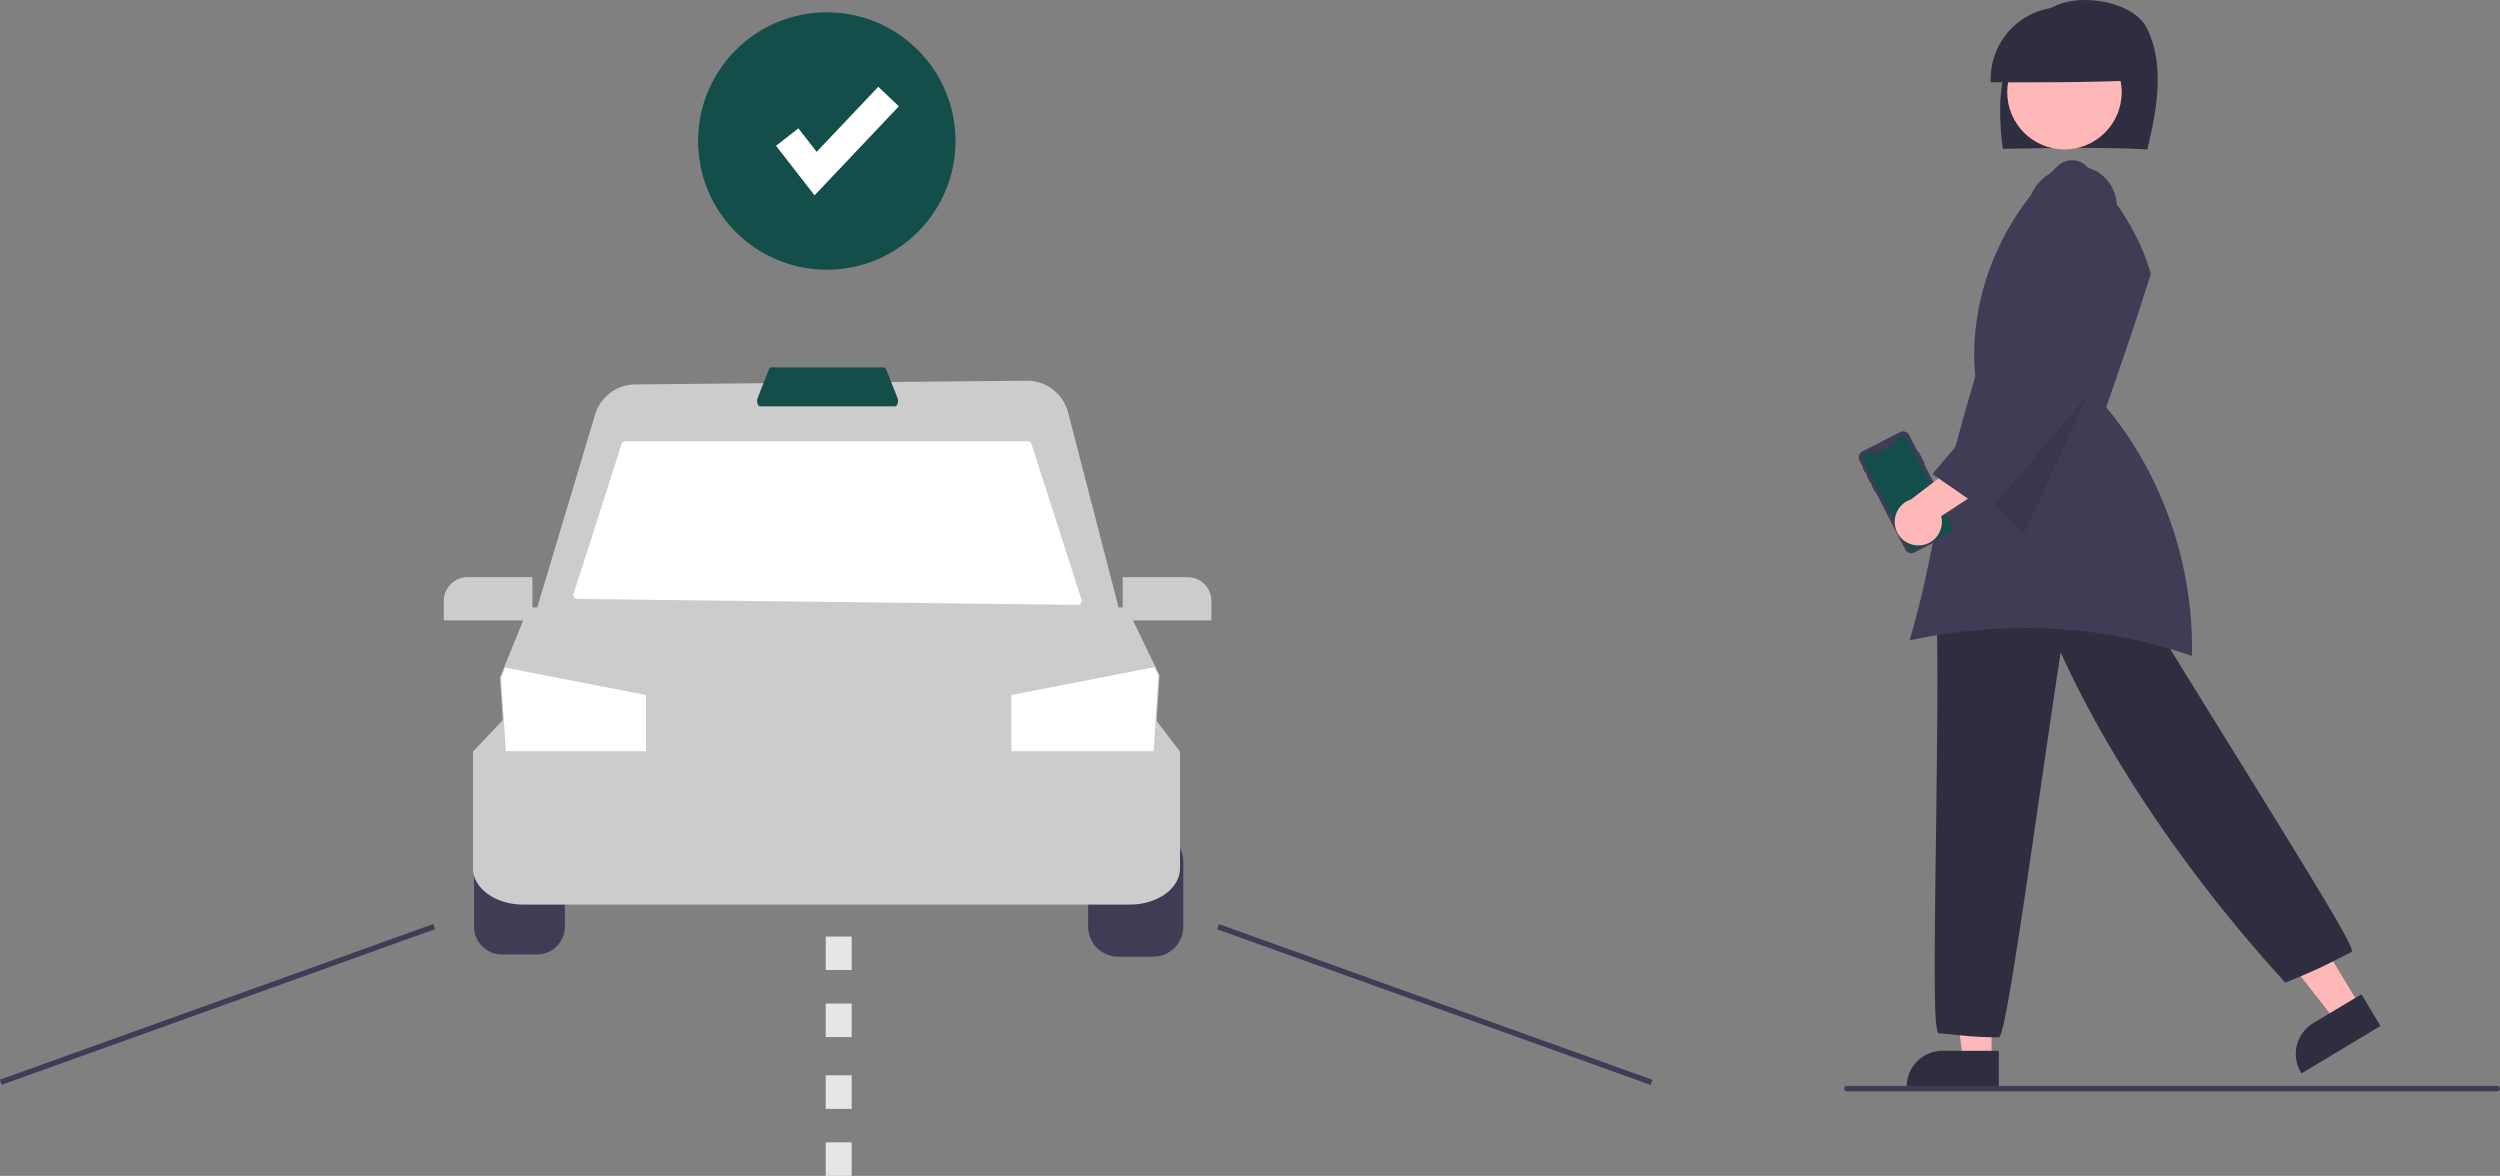 <svg xmlns="http://www.w3.org/2000/svg" data-name="Layer 1" width="918.582" height="432.051"
    viewBox="0 0 918.582 432.051" xmlns:xlink="http://www.w3.org/1999/xlink">
    <rect x="0" y="0" width="918.582" height="432.051" fill="#808080" stroke="none"/>
    <path
        d="M325.101,540.375a10.221,10.221,0,0,0-10.21,10.21v23.886a10.221,10.221,0,0,0,10.21,10.21h12.95a10.221,10.221,0,0,0,10.21-10.21V550.585a10.221,10.221,0,0,0-10.21-10.21Z"
        transform="translate(-140.709 -233.975)" fill="#3f3d56" />
    <path
        d="M564.482,585.475H551.532a11.017,11.017,0,0,1-11.004-11.004V550.585a11.017,11.017,0,0,1,11.004-11.004h12.95a11.017,11.017,0,0,1,11.004,11.004v23.886A11.017,11.017,0,0,1,564.482,585.475Z"
        transform="translate(-140.709 -233.975)" fill="#3f3d56" />
    <path
        d="M555.889,566.35H332.899c-10.148,0-18.405-5.983-18.405-13.337V510.134l11.068-11.656H565.379l8.915,11.681v42.855C574.294,560.367,566.038,566.35,555.889,566.35Z"
        transform="translate(-140.709 -233.975)" fill="#ccc" />
    <path d="M564.338,519.929H326.834L324.42,482.92l1.536-3.787,8.928-21.969H554.681l12.071,24.947Z"
        transform="translate(-140.709 -233.975)" fill="#ccc" />
    <polygon points="425.64 248.216 423.868 276.023 371.614 276.023 371.614 255.366 424.154 245.149 425.64 248.216"
        fill="#fff" />
    <polygon points="237.345 255.366 237.345 276.023 185.877 276.023 184.113 249.01 185.615 245.308 237.345 255.366"
        fill="#fff" />
    <path
        d="M553.356,463.52h-217.15l23.161-77.202a15.495,15.495,0,0,1,14.763-11.093l143.811-1.37a15.564,15.564,0,0,1,15.219,11.665Z"
        transform="translate(-140.709 -233.975)" fill="#ccc" />
    <path
        d="M536.639,456.22,352.887,454.041a1.485,1.485,0,0,1-1.396-1.938l17.616-54.96a1.485,1.485,0,0,1,1.414-1.032H518.316a1.485,1.485,0,0,1,1.414,1.031l18.341,57.139A1.485,1.485,0,0,1,536.639,456.22Z"
        transform="translate(-140.709 -233.975)" fill="#fff" />
    <path
        d="M469.545,383.276h-49.528c-.417,0-.796-.411-.988-1.073a3.339,3.339,0,0,1,.079-2.059l4.084-10.328c.208-.526.548-.841.909-.841h41.36c.361,0,.701.314.909.841l4.084,10.328a3.339,3.339,0,0,1,.079,2.059C470.341,382.865,469.962,383.276,469.545,383.276Z"
        transform="translate(-140.709 -233.975)" fill="#134e4a" />
    <path d="M336.342,461.931H303.768v-7.16a8.74,8.74,0,0,1,8.73-8.73h23.844Z"
        transform="translate(-140.709 -233.975)" fill="#ccc" />
    <path d="M585.814,461.931H553.24V446.041h23.844a8.74,8.74,0,0,1,8.73,8.73Z"
        transform="translate(-140.709 -233.975)" fill="#ccc" />
    <rect x="136.068" y="602.083" width="169.21" height="2"
        transform="matrix(0.941, -0.338, 0.338, 0.941, -331.607, -123.857)" fill="#3f3d56" />
    <rect x="666.909" y="518.478" width="2" height="169.21"
        transform="translate(-266.14 793.87) rotate(-70.245)" fill="#3f3d56" />
    <path d="M453.64,615.025h-9.532V602.714h9.532Zm0-24.624h-9.532V578.089h9.532Z"
        transform="translate(-140.709 -233.975)" fill="#e6e6e6" />
    <path d="M453.64,666.025h-9.532V653.714h9.532Zm0-24.624h-9.532V629.089h9.532Z"
        transform="translate(-140.709 -233.975)" fill="#e6e6e6" />
    <polygon points="731.758 389.521 721.26 389.521 716.264 349.028 731.758 349.028 731.758 389.521" fill="#ffb8b8" />
    <path d="M875.145,633.672H841.294v-.428A13.191,13.191,0,0,1,854.47,620.068h20.675Z"
        transform="translate(-140.709 -233.975)" fill="#2f2e41" />
    <polygon points="867.137 369.628 858.138 375.035 833.001 342.898 846.282 334.918 867.137 369.628" fill="#ffb8b8" />
    <path
        d="M986.366,628.381l-.221-.367a13.191,13.191,0,0,1,4.508-18.08l17.722-10.647,7.006,11.661Z"
        transform="translate(-140.709 -233.975)" fill="#2f2e41" />
    <path
        d="M875.197,615.139l-.181-.001a140.974,140.974,0,0,1-15.285-.88c-1.934-.191-4.033-.398-6.561-.606l-.087-.016c-1.725-.513-1.773-16.69-1.042-72.065.375-28.363.799-60.509.294-80.982l-.005-.201.152-.133c18.727-16.288,42.777-22.394,67.72-17.192l.185.038.096.163c10.318,17.458,25.896,42.605,40.962,66.924,34.584,55.826,44.475,72.244,43.391,73.483l-.131.101c-2.362,1.181-4.135,2.09-5.642,2.863-5.048,2.588-7.137,3.659-18.363,8.282l-.277.114-.202-.222c-35.091-38.452-64.293-81.405-82.356-121.113-2.111,13.556-4.673,31.257-7.379,49.96-7.784,53.782-13.045,89.197-15.163,91.353Z"
        transform="translate(-140.709 -233.975)" fill="#2f2e41" />
    <path
        d="M929.7,288.878c3.534-14.592,6.528-31.05-.137-44.489-4.624-9.325-21.732-12.465-31.539-9.106s-16.897,12.474-20.016,22.411-2.756,20.646-1.397,30.976C894.648,288.323,912.684,287.977,929.7,288.878Z"
        transform="translate(-140.709 -233.975)" fill="#2f2e41" />
    <circle cx="758.554" cy="33.867" r="21.032" fill="#ffb8b8" />
    <path
        d="M924.975,263.509a26.417,26.417,0,1,0-52.802.696C890.174,264.244,908.176,264.282,924.975,263.509Z"
        transform="translate(-140.709 -233.975)" fill="#2f2e41" />
    <path
        d="M884.651,464.726a183.811,183.811,0,0,1,61.464,10.29c.688-33.153-10.726-66.367-31.364-91.215l-.154-.186.079-.228c5.512-15.928,11.21-32.391,16.301-48.772l-.077-.275c-3.571-12.694-11.235-25.521-23.429-39.215a7.505,7.505,0,0,0-10.245-.519c-21.676,19.871-33.462,49.644-30.758,77.7l.008.082-.024.08c-9.549,32.351-13.015,48.967-16.074,63.627-2.231,10.694-4.163,19.954-8.041,33.186A199.253,199.253,0,0,1,884.651,464.726Z"
        transform="translate(-140.709 -233.975)" fill="#3f3d56" />
    <polygon points="774.749 128.486 743.685 196.115 725.939 178.152 774.749 128.486" opacity="0.1" />
    <path
        d="M845.732,400.025l2.166,4.208a.166.166,0,0,1-.071.222l-.104.054L859.005,426.432a2.573,2.573,0,0,1-1.11,3.465l-13.698,7.05a2.572,2.572,0,0,1-3.464-1.11l-0-0-10.887-21.154-.076.039a.117.117,0,0,1-.157-.05L828.38,412.276a.117.117,0,0,1,.05-.157l0,0,.076-.039-.464-.902-.076.039a.122.122,0,0,1-.164-.053l-1.216-2.362a.122.122,0,0,1,.053-.164l.076-.039-.634-1.232-.078.04a.108.108,0,0,1-.145-.046l-0-0-.663-1.289a.109.109,0,0,1,.046-.146l.078-.04-1.343-2.61a2.572,2.572,0,0,1,1.11-3.464l13.698-7.05a2.573,2.573,0,0,1,3.464,1.11l3.158,6.137.104-.054A.165.165,0,0,1,845.732,400.025Z"
        transform="translate(-140.709 -233.975)" fill="#3f3d56" />
    <path
        d="M841.384,394.886l16.623,32.299a1.632,1.632,0,0,1-.705,2.198l-13.113,6.749a1.629,1.629,0,0,1-2.196-.699l-.002-.004-16.623-32.299a1.632,1.632,0,0,1,.704-2.198l0-0,1.963-1.01.13.252a1.344,1.344,0,0,0,1.81.58l6.669-3.432a1.344,1.344,0,0,0,.58-1.81l-.13-.252,2.091-1.076a1.632,1.632,0,0,1,2.198.703Z"
        transform="translate(-140.709 -233.975)" fill="#134e4a" />
    <path
        d="M846.202,434.346a8.611,8.611,0,0,0,7.754-10.687l25.596-16.77-14.598-6.306L842.886,417.474a8.658,8.658,0,0,0,3.316,16.872Z"
        transform="translate(-140.709 -233.975)" fill="#ffb8b8" />
    <path
        d="M870.831,422.265l-.323-.228c-6.092-4.484-12.854-9.12-19.394-13.604l-.393-.269.309-.362c13.959-16.332,27.933-33.391,41.45-49.893-.01-.026-.019-.046-.026-.059l.127-.065.054-.066.029.024.082-.041-.368.028-4.166-32.67c-3.763-5.133-4.484-15.325.448-22.439,5.108-7.37,15.914-9.836,23.126-5.28a15.175,15.175,0,0,1,6.664,11.332,13.686,13.686,0,0,1-3.628,11.207c1.771,17.29,1.838,32.744,1.904,47.693l.001.149-.092.123C902.224,386.149,886.397,404.358,871.09,421.967Z"
        transform="translate(-140.709 -233.975)" fill="#3f3d56" />
    <circle cx="303.795" cy="51.811" r="47.29" fill="#134e4a" />
    <polygon
        points="299.288 71.773 285.134 53.574 293.365 47.172 300.067 55.789 322.707 31.889 330.278 39.062 299.288 71.773"
        fill="#fff" />
    <path d="M1058.291,634.975h-239a1,1,0,0,1,0-2h239a1,1,0,0,1,0,2Z" transform="translate(-140.709 -233.975)"
        fill="#3f3d56" />
</svg>